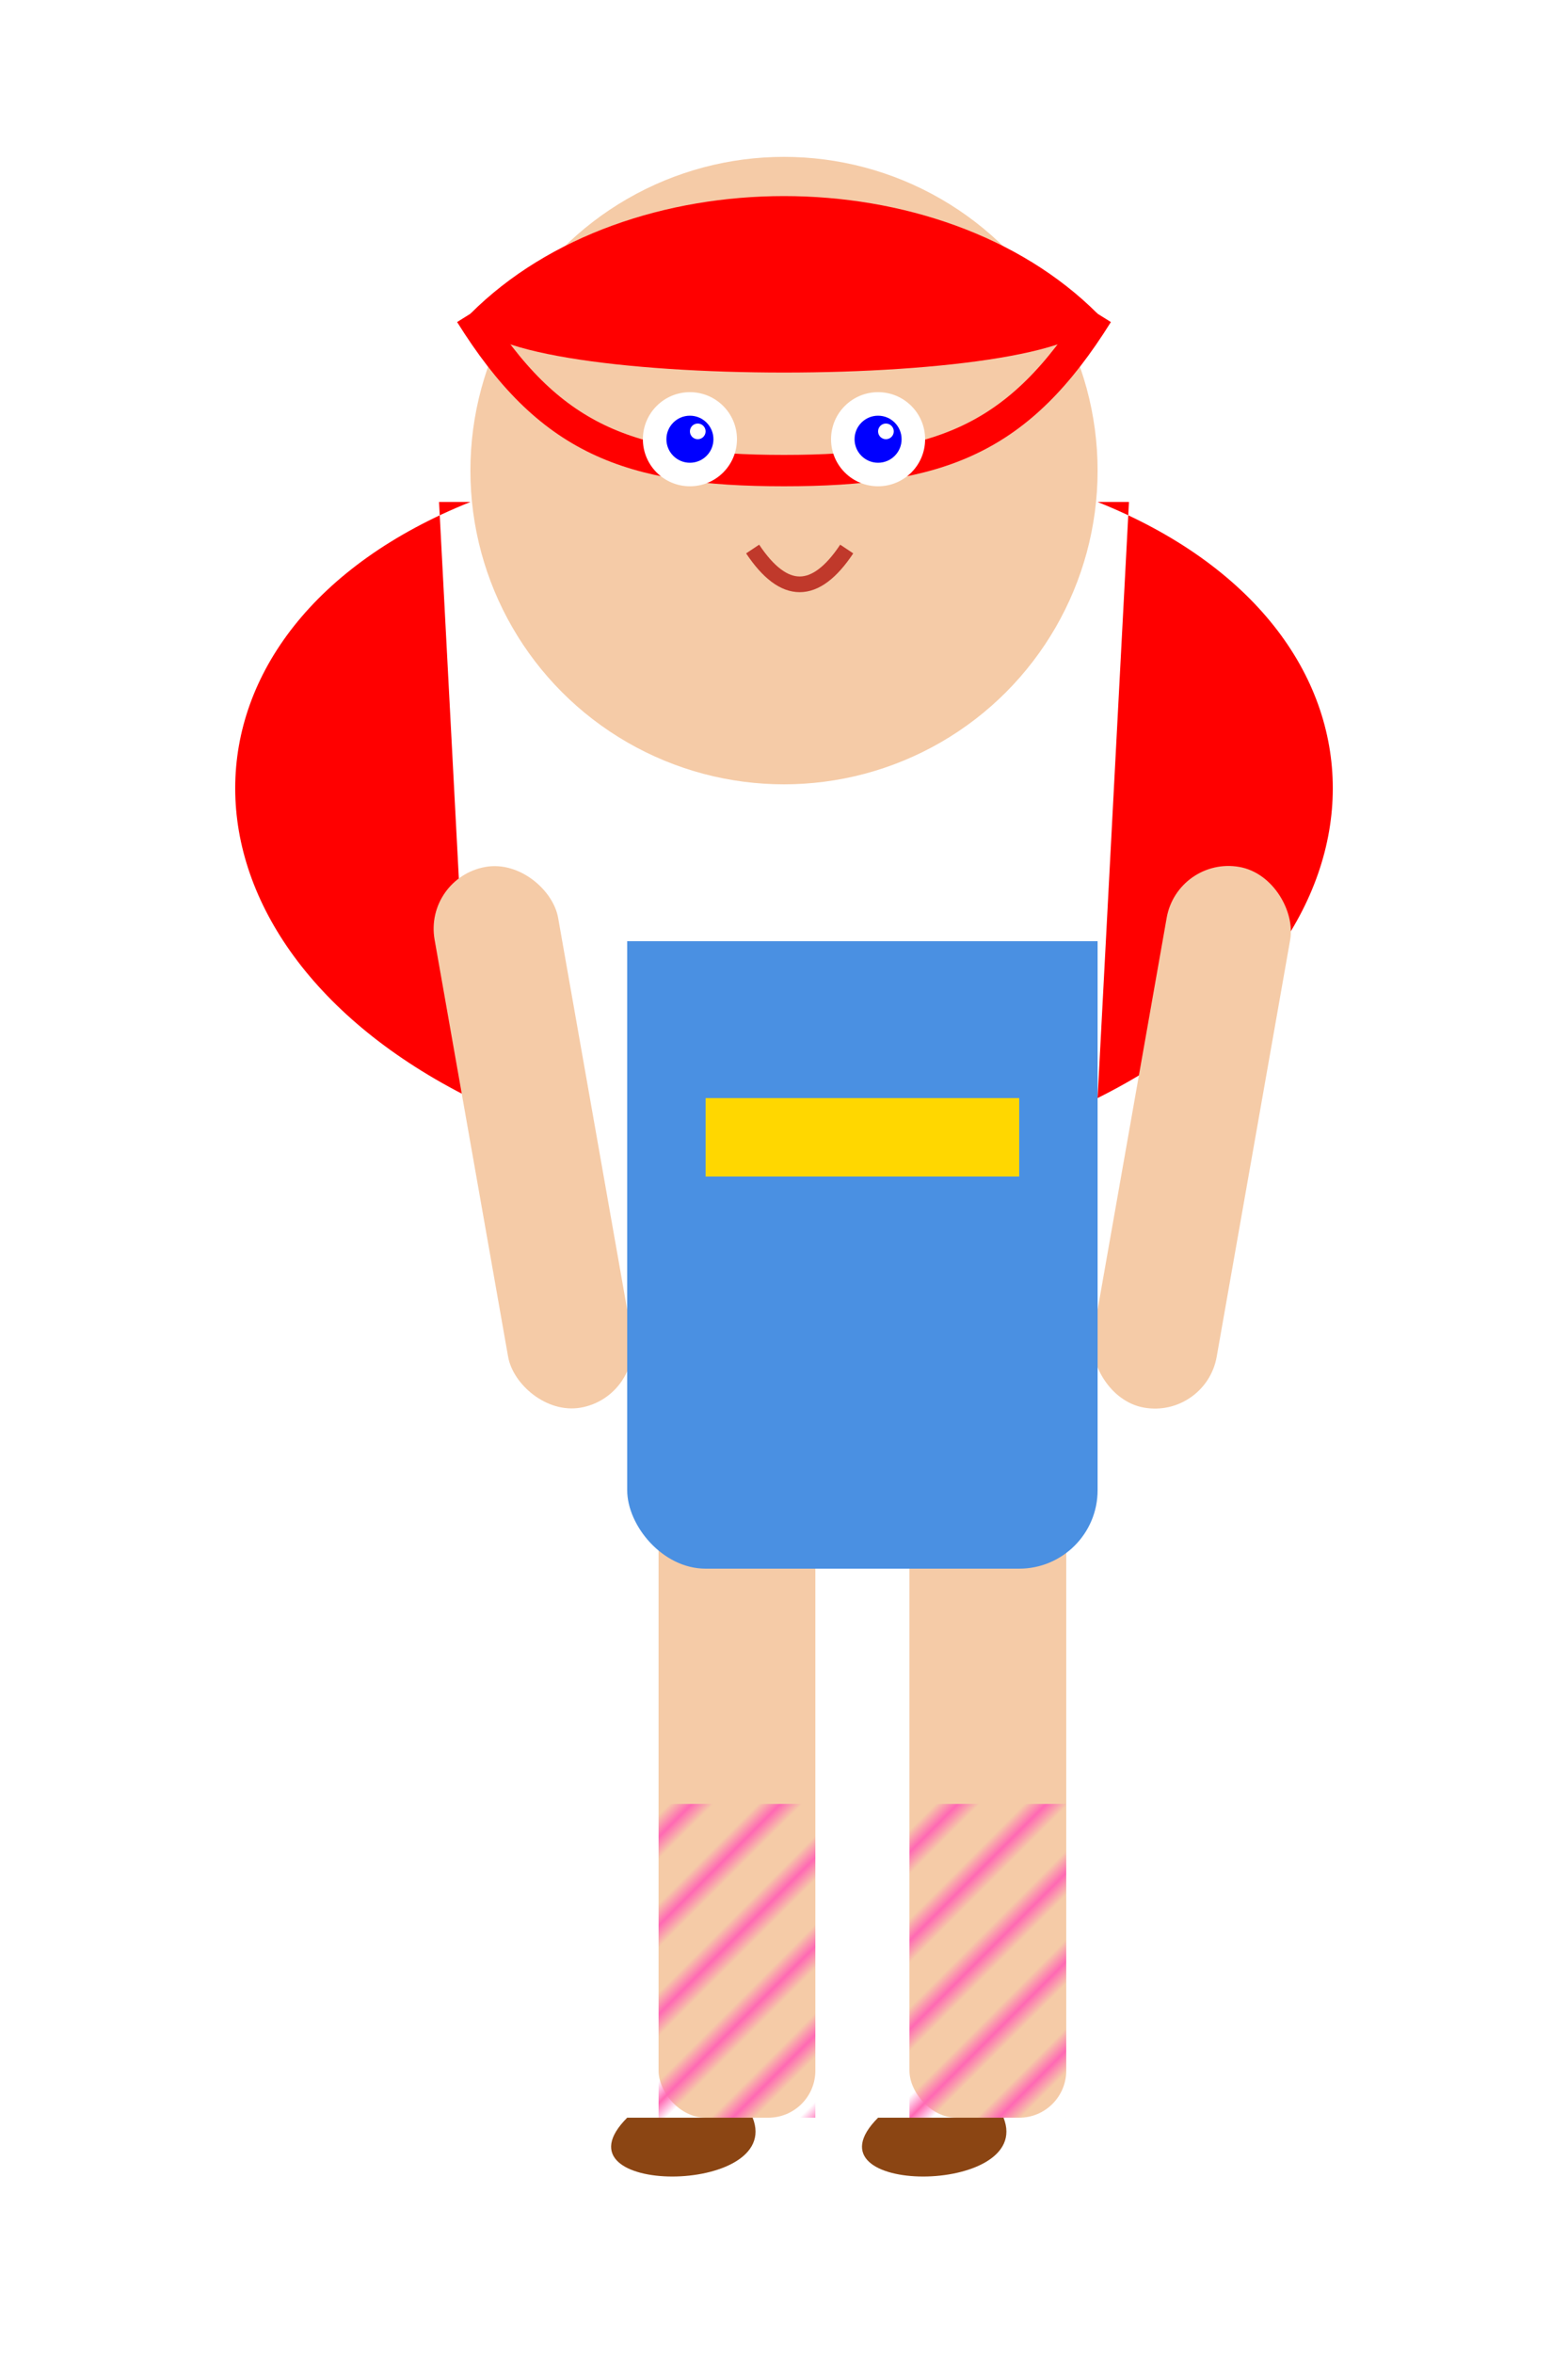 <svg id="girl-svg" width="100" height="150" viewBox="0 0 100 150" xmlns="http://www.w3.org/2000/svg">
    <defs>
        <pattern id="stripes" patternUnits="userSpaceOnUse" width="4" height="4" patternTransform="rotate(45)">
            <line x1="0" y1="0" x2="0" y2="4" stroke="#FF69B4" stroke-width="2" />
        </pattern>
    </defs>

    <!-- Hair (back) -->
    <path d="M 30 32 C 10 40, 10 60, 30 70 L 28 32 Z" fill="#FF0000"/>
    <path d="M 70 32 C 90 40, 90 60, 70 70 L 72 32 Z" fill="#FF0000"/>

    <!-- Legs -->
    <rect x="42" y="95" width="10" height="40" rx="3" fill="#F5CBA7"/>
    <rect x="58" y="95" width="10" height="40" rx="3" fill="#F5CBA7"/>
    <rect x="42" y="115" width="10" height="20" fill="url(#stripes)"/>
    <rect x="58" y="115" width="10" height="20" fill="url(#stripes)"/>

    <!-- Shoes -->
    <path d="M 40 135 C 35 140, 50 140, 48 135 Z" fill="#8B4513"/>
    <path d="M 56 135 C 51 140, 66 140, 64 135 Z" fill="#8B4513"/>

    <!-- Arms -->
    <rect x="30" y="55" width="8" height="35" rx="4" fill="#F5CBA7" transform="rotate(-10, 34, 72.5)"/>
    <rect x="72" y="55" width="8" height="35" rx="4" fill="#F5CBA7" transform="rotate(10, 76, 72.5)"/>

    <!-- Body -->
    <rect x="40" y="50" width="30" height="50" rx="5" fill="#4A90E2"/>
    <rect x="40" y="50" width="30" height="10" fill="#FFFFFF"/> <!-- Collar -->
    <rect x="45" y="70" width="20" height="5" fill="#FFD700"/> <!-- Belt -->


    <!-- Head -->
    <circle cx="50" cy="30" r="20" fill="#F5CBA7"/>

    <!-- Hair (front) -->
    <path d="M 30 20 C 40 10, 60 10, 70 20 C 70 25, 30 25, 30 20 Z" fill="#FF0000"/>
    <path d="M 30 20 C 35 28, 40 30, 50 30 C 60 30, 65 28, 70 20" fill="none" stroke="#FF0000" stroke-width="2"/>

    <!-- Face -->
    <circle cx="44" cy="28" r="3" fill="#FFFFFF"/>
    <circle cx="56" cy="28" r="3" fill="#FFFFFF"/>
    <circle cx="44" cy="28" r="1.5" fill="#0000FF"/>
    <circle cx="56" cy="28" r="1.5" fill="#0000FF"/>
    <circle cx="44.5" cy="27.5" r="0.5" fill="#FFFFFF"/>
    <circle cx="56.5" cy="27.5" r="0.5" fill="#FFFFFF"/>
    <path d="M 48 35 C 50 38, 52 38, 54 35" stroke="#C0392B" stroke-width="1" fill="none"/>

</svg>